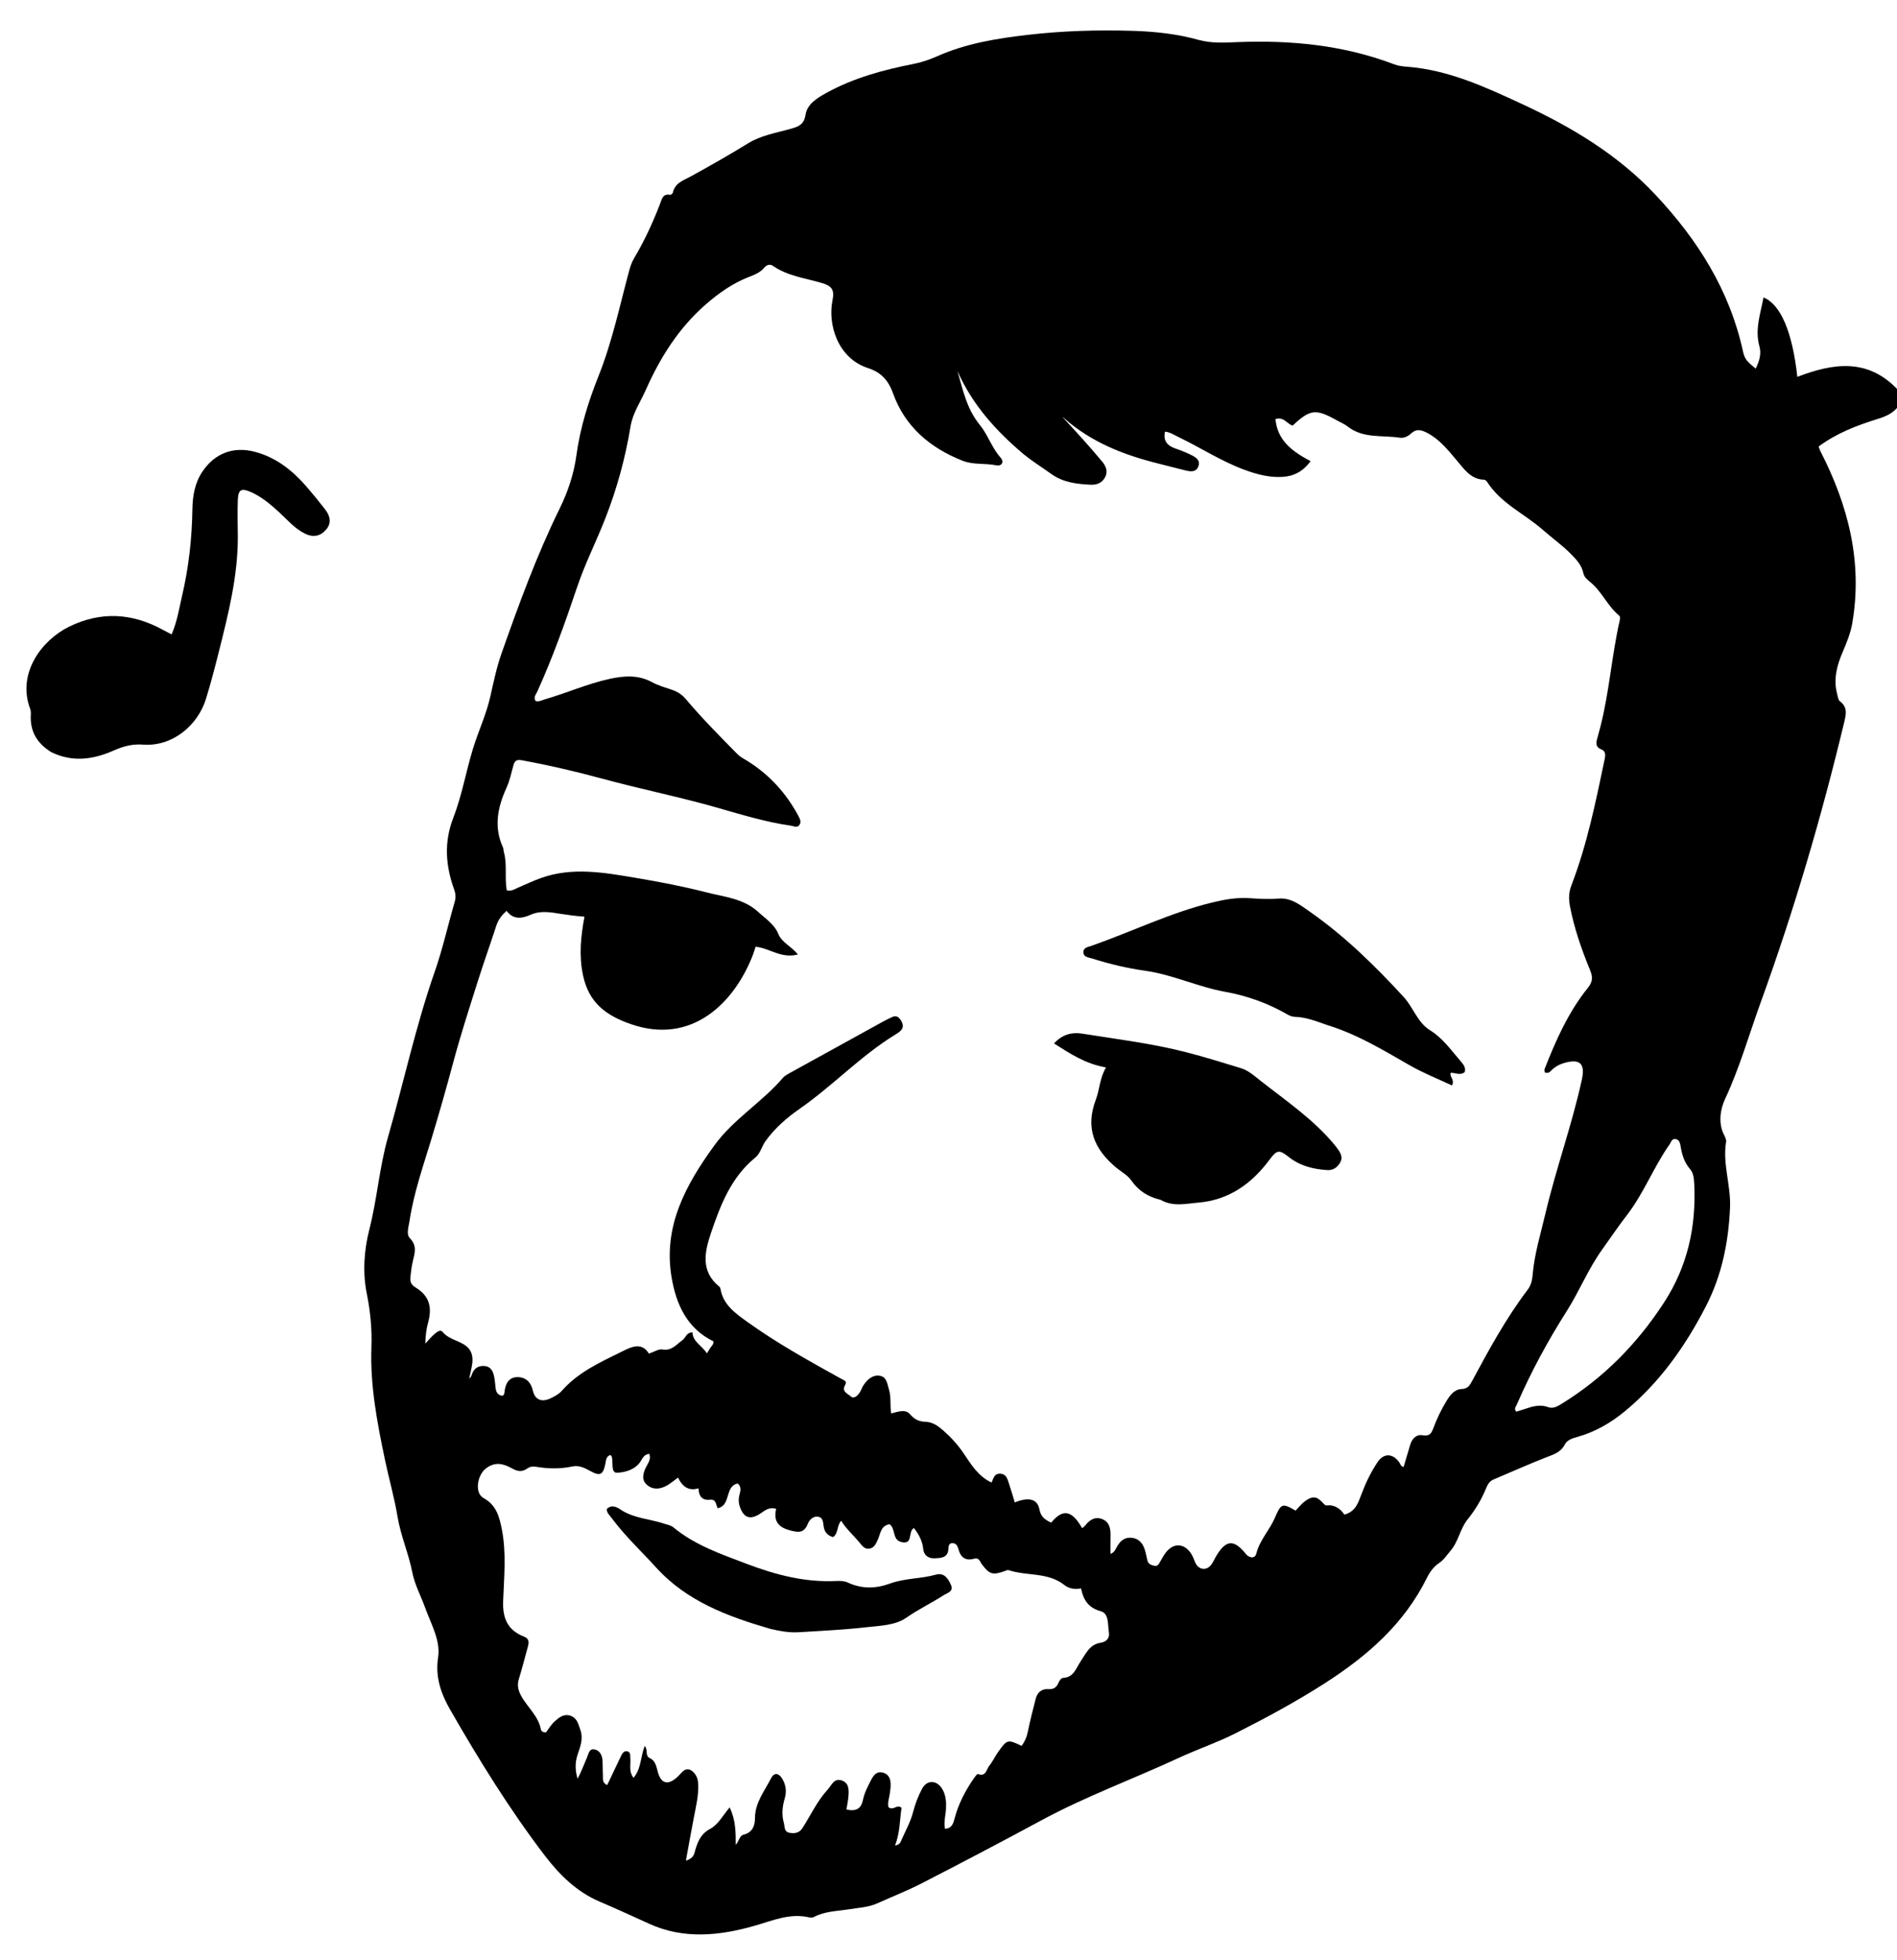 <svg version="1.1" id="Layer_1" xmlns="http://www.w3.org/2000/svg" xmlns:xlink="http://www.w3.org/1999/xlink" x="0px" y="0px"
	 width="100%" viewBox="0 0 976 1008" enable-background="new 0 0 976 1008" xml:space="preserve">
<path fill="#000000" opacity="1" stroke="none" 
	d="
M977,208.556 
	C974.161,212.561 970.218,214.163 966.01,215.475 
	C955.343,218.801 944.949,222.754 935.682,229.64 
	C936.021,230.549 936.225,231.33 936.586,232.031 
	C950.904,259.884 958.402,289.002 952.993,320.508 
	C952.084,325.802 950.018,330.724 947.921,335.631 
	C944.985,342.499 943.214,349.529 945.229,357.015 
	C945.57,358.283 945.735,359.987 946.615,360.653 
	C950.817,363.839 949.757,367.604 948.739,371.84 
	C937.066,420.438 922.985,468.314 905.947,515.306 
	C899.899,531.988 895.071,549.073 887.508,565.282 
	C885.277,570.065 883.838,577.277 886.91,583.446 
	C887.495,584.622 888.261,586.05 888.069,587.217 
	C886.187,598.614 890.572,609.594 890.097,620.911 
	C889.346,638.773 885.897,655.905 877.638,671.901 
	C867.068,692.373 853.993,710.909 836.095,725.723 
	C828.693,731.849 820.513,736.557 811.206,739.105 
	C808.693,739.793 806.233,740.672 805.04,742.975 
	C802.966,746.973 799.287,748.028 795.502,749.506 
	C786.359,753.076 777.397,757.109 768.35,760.927 
	C765.932,761.947 765.139,764.113 764.218,766.283 
	C761.875,771.806 758.81,776.798 754.988,781.539 
	C751.189,786.254 750.371,792.857 746.224,797.632 
	C744.374,799.762 742.903,802.192 740.484,803.806 
	C737.632,805.708 735.638,808.453 734.167,811.428 
	C722.396,835.237 703.35,851.78 681.393,865.83 
	C666.629,875.278 651.213,883.58 635.674,891.43 
	C626.345,896.143 616.151,899.593 606.524,904.05 
	C582.954,914.964 558.5,923.906 535.583,936.294 
	C515.255,947.283 494.775,957.999 474.229,968.577 
	C466.843,972.38 459.056,975.4 451.477,978.833 
	C446.824,980.94 441.796,981.118 436.876,981.924 
	C430.774,982.924 424.433,982.871 418.755,985.897 
	C418.086,986.253 417.075,986.271 416.306,986.091 
	C406.488,983.796 397.641,987.692 388.577,990.309 
	C370.266,995.596 351.783,997.498 333.936,989.349 
	C325.469,985.483 317.024,981.624 308.455,977.969 
	C296.841,973.014 287.903,964.269 280.384,954.429 
	C262.255,930.704 246.568,905.315 231.711,879.464 
	C227.07,871.389 223.804,862.762 225.402,852.372 
	C226.733,843.721 221.796,835.325 218.819,827.049 
	C216.621,820.937 213.385,815.056 212.16,808.77 
	C210.26,799.018 206.191,789.931 204.555,780.106 
	C202.918,770.27 200.129,760.632 198.079,750.858 
	C194.077,731.769 190.37,712.528 191.09,692.985 
	C191.439,683.532 190.568,674.56 188.723,665.399 
	C186.492,654.323 187.298,642.985 190.05,632.204 
	C194.054,616.523 195.186,600.268 199.627,584.788 
	C207.748,556.482 213.909,527.632 223.656,499.768 
	C227.77,488.007 230.474,475.757 233.953,463.768 
	C234.601,461.534 234.424,459.596 233.664,457.48 
	C229.263,445.221 228.315,433.202 233.247,420.511 
	C237.688,409.083 239.742,396.753 243.35,385.035 
	C246.104,376.088 250.172,367.494 252.265,358.232 
	C253.95,350.775 255.502,343.221 258.038,336.037 
	C266.938,310.819 276.072,285.687 287.91,261.626 
	C292.173,252.963 295.243,243.784 296.565,234.13 
	C298.496,220.027 302.683,206.566 307.945,193.387 
	C314.88,176.021 318.738,157.745 323.559,139.758 
	C324.215,137.313 324.954,134.956 326.237,132.806 
	C331.546,123.91 335.856,114.544 339.574,104.888 
	C340.499,102.485 340.921,99.462 344.792,100.195 
	C345.193,100.271 346.1,99.526 346.203,99.04 
	C347.281,93.986 351.797,92.719 355.48,90.689 
	C365.404,85.221 375.257,79.646 384.908,73.697 
	C391.654,69.539 399.545,68.325 407.042,66.182 
	C410.907,65.077 413.656,64.058 414.435,59.056 
	C415.298,53.522 420.367,50.442 425.101,47.825 
	C439.109,40.083 454.351,35.972 469.916,32.896 
	C474.196,32.05 478.237,30.694 482.226,28.917 
	C497.012,22.329 512.834,19.776 528.715,17.931 
	C546.595,15.852 564.596,15.319 582.596,15.852 
	C594.09,16.193 605.521,17.405 616.635,20.506 
	C623.217,22.342 629.858,21.931 636.493,21.666 
	C664.186,20.561 691.321,23.179 717.45,33.134 
	C719.582,33.946 721.993,34.174 724.3,34.358 
	C745.343,36.036 764.092,44.702 782.857,53.389 
	C808.44,65.232 832.354,79.498 851.844,100.292 
	C873.402,123.291 889.808,149.167 896.683,180.388 
	C897.593,184.521 898.485,185.695 903.29,189.564 
	C905.184,185.855 906.279,181.912 905.244,178.23 
	C902.773,169.43 905.75,161.35 907.325,152.987 
	C916.154,156.533 922.191,170.723 924.722,193.818 
	C943.202,186.723 961.184,183.97 976.74,200.791 
	C977,203.371 977,205.741 977,208.556 
M526.805,233.725 
	C512.53,221.703 500.216,208.129 492.588,190.753 
	C495.365,200.414 497.398,210.327 504.029,218.406 
	C508.266,223.569 510.218,230.185 514.72,235.252 
	C516.808,237.602 515.373,239.883 512.559,239.311 
	C506.834,238.147 500.815,239.145 495.304,236.979 
	C478.563,230.401 465.599,219.423 459.471,202.306 
	C456.976,195.338 453.051,191.392 446.661,189.327 
	C430.812,184.202 425.827,166.626 428.32,154.443 
	C429.438,148.983 427.875,147.059 423.042,145.615 
	C414.48,143.058 405.353,142.046 397.719,136.755 
	C396.158,135.674 394.459,136.161 393.25,137.626 
	C391.015,140.334 387.878,141.419 384.77,142.651 
	C376.779,145.821 369.914,150.698 363.418,156.305 
	C349.351,168.447 339.786,183.65 332.314,200.413 
	C329.54,206.638 325.532,212.504 324.428,219.229 
	C321.746,235.58 317.384,251.428 311.357,266.798 
	C306.743,278.565 300.996,289.877 296.948,301.882 
	C290.83,320.027 284.406,338.052 276.505,355.519 
	C275.807,357.063 274.311,358.595 275.552,360.524 
	C277.398,361.029 278.893,360.085 280.465,359.628 
	C291.653,356.376 302.349,351.601 313.799,349.117 
	C321.318,347.486 328.502,347.029 335.592,350.898 
	C338.774,352.635 342.389,353.603 345.85,354.801 
	C348.598,355.751 350.894,357.215 352.789,359.466 
	C361.168,369.418 370.342,378.629 379.454,387.896 
	C380.888,389.354 382.651,390.182 384.342,391.23 
	C395.77,398.312 404.554,407.935 410.85,419.794 
	C411.581,421.171 412.468,422.96 411.125,424.474 
	C409.908,425.844 408.358,424.845 406.914,424.638 
	C394.059,422.803 381.722,419.027 369.263,415.457 
	C349.752,409.866 329.791,405.867 310.194,400.553 
	C296.357,396.8 282.449,393.554 268.36,390.972 
	C265.735,390.491 264.745,391.379 264.118,393.727 
	C263.087,397.584 262.225,401.562 260.584,405.166 
	C256.007,415.222 253.961,425.281 258.779,435.838 
	C259.114,436.572 259.041,437.481 259.261,438.28 
	C261.036,444.728 259.542,451.476 260.739,457.937 
	C263.233,458.47 264.894,457.222 266.695,456.446 
	C270.502,454.806 274.265,453.038 278.156,451.625 
	C294.363,445.738 310.985,448.772 326.974,451.458 
	C339.155,453.504 351.488,455.857 363.563,458.96 
	C372.824,461.34 382.552,462.044 390.212,469.109 
	C394.001,472.603 398.402,475.314 400.463,480.353 
	C402.282,484.799 407.09,486.641 410.541,490.855 
	C402.034,493.22 395.883,487.563 388.724,486.89 
	C388.273,488.323 387.946,489.599 387.477,490.819 
	C377.783,516.015 355.782,537.632 324.419,526.647 
	C311.553,522.141 302.891,515.593 299.939,501.499 
	C297.799,491.278 298.816,481.587 300.709,471.433 
	C296.417,471.155 292.361,470.597 288.347,469.965 
	C283.476,469.197 278.124,468.18 273.093,470.413 
	C268.6,472.407 264.168,473.168 260.625,468.439 
	C258.116,470.743 256.35,472.996 255.385,475.967 
	C252.255,485.602 248.826,495.142 245.779,504.803 
	C241.432,518.587 236.953,532.347 233.215,546.3 
	C229.638,559.649 225.866,572.921 221.846,586.143 
	C217.642,599.972 212.84,613.673 210.678,628.052 
	C210.236,630.991 208.912,634.791 210.859,636.77 
	C214.771,640.746 213.334,644.587 212.363,648.795 
	C211.767,651.38 211.419,654.036 211.163,656.68 
	C210.935,659.022 211.294,660.62 213.941,662.225 
	C220.77,666.364 222.451,672.181 220.283,680.095 
	C219.346,683.513 218.891,686.976 218.831,691.035 
	C223.922,685.127 226.361,683.339 227.729,685.001 
	C231.388,689.447 237.519,689.433 241.068,693.424 
	C242.97,695.563 243.375,698.581 242.942,701.474 
	C242.563,704.006 241.929,706.498 241.408,709.008 
	C242.232,708.38 242.512,707.622 242.773,706.857 
	C243.833,703.761 246.043,702.274 249.258,702.518 
	C252.513,702.766 253.668,705.203 254.23,707.949 
	C254.63,709.9 254.764,711.906 254.992,713.891 
	C255.246,716.098 256.229,717.599 258.49,717.844 
	C259.533,717.309 259.494,716.433 259.591,715.617 
	C260.067,711.58 261.842,708.255 266.229,708.239 
	C270.474,708.223 273.196,710.85 274.159,715.189 
	C275.187,719.823 278.624,721.359 283.242,719.161 
	C285.324,718.17 287.552,716.996 289.03,715.307 
	C297.419,705.723 308.722,700.645 319.753,695.202 
	C324.69,692.766 330.058,689.952 333.857,696.148 
	C336.712,695.201 338.912,693.672 340.769,694.012 
	C345.606,694.899 347.984,691.433 351.128,689.229 
	C352.8,688.057 353.085,685.226 356.279,685.227 
	C356.421,689.981 360.822,691.765 363.725,696.013 
	C364.421,694.873 364.926,694.021 365.457,693.185 
	C366.063,692.228 367.147,691.539 367.099,689.863 
	C353.462,683.23 347.853,670.84 345.504,656.766 
	C341.116,630.471 352.975,609.127 367.597,588.994 
	C377.352,575.562 392.017,566.916 402.769,554.369 
	C403.811,553.153 405.414,552.358 406.861,551.557 
	C422.58,542.858 438.317,534.191 454.059,525.534 
	C455.663,524.651 457.311,523.843 458.972,523.073 
	C461.001,522.131 462.263,522.859 463.486,524.733 
	C466.213,528.912 462.848,530.716 460.379,532.237 
	C442.712,543.118 428.474,558.385 411.508,570.182 
	C404.854,574.808 398.616,580.213 393.793,586.946 
	C391.861,589.644 391.257,593.164 388.547,595.373 
	C376.243,605.403 370.721,619.594 365.877,633.881 
	C362.63,643.457 360.173,653.748 370.107,661.722 
	C370.454,662 370.634,662.593 370.721,663.07 
	C372.183,671.068 378.216,675.308 384.205,679.632 
	C399.637,690.774 416.276,699.917 432.868,709.141 
	C434.1,709.826 436.031,710.244 434.796,712.335 
	C432.8,715.712 436.33,716.862 437.694,718.116 
	C439.383,719.669 441.33,717.749 442.444,715.958 
	C443.144,714.832 443.522,713.498 444.263,712.406 
	C446.329,709.361 449.132,706.821 452.914,707.597 
	C456.257,708.283 456.537,711.894 457.399,714.747 
	C458.568,718.614 457.821,722.659 458.509,726.909 
	C462.033,726.179 465.662,724.3 468.433,727.566 
	C470.559,730.073 473.011,731.136 476.22,731.223 
	C479.923,731.324 482.786,733.476 485.433,735.809 
	C489.321,739.234 492.799,743.054 495.714,747.351 
	C499.667,753.177 503.287,759.302 510.181,762.46 
	C511.058,760.516 511.518,757.621 514.792,757.911 
	C517.959,758.192 518.42,760.993 519.207,763.308 
	C520.257,766.398 521.136,769.547 522.094,772.69 
	C529.26,769.771 533.754,770.845 534.788,776.305 
	C535.543,780.291 537.872,781.696 540.848,783.074 
	C546.806,775.833 551.448,776.599 556.759,785.927 
	C557.279,785.49 557.857,785.148 558.243,784.656 
	C560.456,781.835 563.169,779.836 566.84,781.167 
	C570.732,782.579 571.455,786.03 571.36,789.778 
	C571.283,792.812 571.344,795.85 571.344,799.183 
	C573.49,798.314 573.993,796.647 574.795,795.251 
	C576.404,792.449 578.624,790.576 582.029,790.848 
	C585.604,791.134 587.76,793.348 588.855,796.591 
	C589.49,798.474 589.847,800.453 590.291,802.398 
	C590.74,804.368 592.287,804.949 593.965,805.282 
	C595.657,805.618 596.236,804.288 596.919,803.131 
	C597.849,801.557 598.692,799.908 599.801,798.468 
	C603.642,793.479 608.962,793.541 612.605,798.673 
	C613.642,800.134 614.223,801.928 614.948,803.599 
	C616.571,807.34 620.644,808.002 623.118,804.786 
	C624.224,803.349 624.915,801.599 625.87,800.037 
	C630.868,791.856 634.848,791.609 640.914,799.104 
	C642.851,801.497 645.696,801.655 646.368,798.991 
	C648.139,791.971 653.249,786.883 655.963,780.505 
	C659.055,773.237 659.753,772.9 666.574,776.905 
	C668.717,774.635 670.642,772.107 673.616,770.701 
	C677.548,768.843 679.372,771.813 681.622,773.934 
	C681.841,774.14 682.248,774.293 682.54,774.255 
	C686.851,773.693 689.693,776.109 691.685,778.943 
	C697.452,777.408 698.804,772.883 700.433,768.531 
	C702.599,762.74 705.277,757.163 708.701,752.034 
	C711.96,747.149 716.651,747.372 719.997,752.191 
	C720.525,752.952 720.586,754.129 722.153,754.45 
	C723.269,750.691 724.393,746.913 725.514,743.133 
	C726.477,739.885 728.681,737.551 732.003,738.148 
	C735.437,738.765 736.453,737.163 737.401,734.62 
	C739.269,729.613 741.577,724.807 744.374,720.254 
	C746.163,717.344 748.431,714.499 751.994,714.374 
	C755.198,714.263 756.195,712.465 757.415,710.197 
	C766.093,694.052 774.854,677.949 785.977,663.298 
	C787.697,661.032 788.299,658.457 788.517,655.841 
	C789.417,644.992 792.643,634.626 795.116,624.127 
	C800.569,600.968 808.77,578.543 813.855,555.271 
	C815.687,546.884 812.799,544.258 804.41,546.798 
	C802.311,547.434 800.43,548.415 798.779,549.913 
	C797.754,550.844 796.88,552.397 794.778,551.527 
	C794.745,550.988 794.495,550.279 794.702,549.751 
	C800.489,535.01 806.883,520.558 816.906,508.114 
	C819.331,505.104 819.633,502.717 818.167,499.15 
	C813.751,488.399 809.898,477.443 807.72,465.95 
	C807.011,462.209 807.129,458.841 808.508,455.258 
	C816.552,434.351 820.985,412.473 825.551,390.64 
	C825.947,388.743 826.388,386.408 823.924,385.434 
	C820.595,384.117 821.194,381.77 821.923,379.248 
	C822.432,377.489 822.897,375.716 823.354,373.943 
	C828.018,355.868 829.184,337.154 833.362,318.988 
	C833.533,318.244 833.561,317.008 833.125,316.655 
	C827.103,311.775 824.191,304.224 818.174,299.361 
	C816.615,298.101 815.046,296.796 814.601,294.692 
	C813.765,290.737 811.207,287.941 808.493,285.171 
	C803.925,280.51 798.607,276.743 793.73,272.46 
	C784.278,264.158 772.174,258.93 765.125,247.833 
	C764.798,247.318 764.093,246.729 763.548,246.713 
	C756.627,246.512 753.239,241.176 749.466,236.737 
	C744.922,231.391 740.665,225.915 734.217,222.602 
	C731.266,221.086 728.717,220.365 726.033,222.91 
	C724.396,224.461 722.274,225.435 720.099,225.102 
	C711.063,223.719 701.308,225.643 693.309,219.307 
	C691.763,218.082 689.848,217.324 688.105,216.346 
	C676.942,210.085 674.143,210.386 665.074,218.879 
	C662.22,218.145 660.637,214.175 656.212,215.506 
	C657.235,226.878 665.305,232.385 674.314,237.187 
	C670.379,242.447 665.752,244.894 659.919,245.258 
	C653.107,245.683 646.696,243.964 640.413,241.668 
	C628.505,237.317 617.892,230.323 606.525,224.86 
	C604.171,223.729 602.017,222.254 599.37,222.001 
	C598.318,226.935 600.772,229.301 604.885,230.712 
	C607.559,231.63 610.208,232.68 612.74,233.929 
	C615.149,235.118 617.823,236.628 616.518,239.95 
	C615.353,242.917 612.567,242.57 610.05,241.965 
	C605.354,240.836 600.688,239.584 596.002,238.416 
	C578.194,233.978 561.397,227.45 547.433,215.027 
	C547.121,214.749 546.604,214.432 546.607,214.422 
	C550.235,218.379 553.645,222.017 556.963,225.738 
	C560.398,229.59 563.813,233.463 567.101,237.44 
	C568.977,239.71 570.124,242.363 568.634,245.293 
	C567.111,248.289 564.397,249.461 561.161,249.297 
	C553.979,248.934 546.995,248.163 540.803,243.708 
	C536.349,240.503 531.664,237.606 526.805,233.725 
M463.837,929.754 
	C462.856,936.135 463.072,942.671 460.483,949.076 
	C463.024,948.809 463.34,947.349 463.844,946.199 
	C465.907,941.492 468.461,937.029 469.772,931.953 
	C470.846,927.796 472.404,923.657 474.437,919.881 
	C476.955,915.203 482.028,915.45 484.763,920.016 
	C486.643,923.154 486.882,926.577 486.717,930.147 
	C486.56,933.525 485.467,936.892 486.194,940.557 
	C489.995,940.263 490.532,937.43 491.192,934.98 
	C493.214,927.478 496.766,920.746 501.162,914.416 
	C501.714,913.621 502.754,912.234 503.092,912.363 
	C507.373,914.005 507.479,909.893 509.013,908.044 
	C510.697,906.014 511.803,903.518 513.332,901.344 
	C518.173,894.458 518.332,894.443 525.605,897.889 
	C527.204,895.751 528.24,893.437 528.788,890.734 
	C529.942,885.04 531.401,879.406 532.833,873.773 
	C533.669,870.488 535.815,868.488 539.303,868.709 
	C541.835,868.868 543.445,868.036 544.444,865.75 
	C544.985,864.511 545.803,862.99 547.074,862.915 
	C552.497,862.598 553.591,857.982 555.92,854.536 
	C558.592,850.581 560.607,845.747 566.062,844.904 
	C569.451,844.381 570.996,842.383 570.525,839.49 
	C569.893,835.614 570.634,829.851 566.438,828.683 
	C560.051,826.907 557.441,823.046 556.206,816.911 
	C552.965,817.55 549.974,817.04 547.568,815.135 
	C539.094,808.422 528.284,810.661 518.895,807.502 
	C518.377,807.328 517.628,807.74 517.016,807.96 
	C510.718,810.224 509.128,809.724 505.186,804.531 
	C504.184,803.211 503.79,800.888 501.18,801.631 
	C496.684,802.911 494.162,800.852 493.074,796.622 
	C492.663,795.023 491.884,793.705 490.189,793.62 
	C488.057,793.512 488.008,795.34 487.92,796.809 
	C487.641,801.426 483.598,801.283 480.939,801.419 
	C478.232,801.558 475.359,800.491 474.94,796.282 
	C474.567,792.527 472.637,788.944 470.219,785.859 
	C466.917,787.641 470.076,794.597 463.703,793.054 
	C458.965,791.908 460.89,786.222 457.697,783.904 
	C453.154,784.602 453.056,788.618 451.702,791.664 
	C450.747,793.814 449.808,796.166 447.13,796.482 
	C444.642,796.776 443.395,794.722 441.995,793.057 
	C438.949,789.434 435.359,786.3 432.788,782.117 
	C430.389,784.769 431.504,788.523 428.605,790.515 
	C425.694,789.754 424.15,787.807 423.757,784.929 
	C423.482,782.919 423.468,780.548 421.103,780.067 
	C418.436,779.525 416.442,781.617 415.637,783.645 
	C413.578,788.829 410.409,788.133 406.041,786.931 
	C400.045,785.281 397.945,781.814 399.337,776.005 
	C395.377,774.786 393.176,777.215 390.741,778.708 
	C385.973,781.632 382.813,780.655 380.81,775.354 
	C380.037,773.308 379.837,771.217 380.398,768.986 
	C380.899,766.995 381.723,764.756 379.496,762.939 
	C372.736,764.451 376.23,774.277 369.221,775.667 
	C368.326,773.804 368.442,770.954 365.38,771.289 
	C361.343,771.731 359.575,769.683 359.366,765.439 
	C354.081,767.039 350.989,764.307 348.817,759.918 
	C346.528,761.58 344.906,763.03 343.047,764.047 
	C339.801,765.824 336.247,766.344 333.18,763.923 
	C330.07,761.468 330.633,758.397 332.159,754.982 
	C333.118,752.835 335.221,750.609 334.026,747.694 
	C331.131,747.999 330.499,750.336 329.292,752.011 
	C326.4,756.024 321.376,757.242 317.558,757.428 
	C314.073,757.599 315.643,751.954 314.7,748.963 
	C314.62,748.711 314.243,748.554 313.952,748.308 
	C311.822,749.072 311.801,751.073 311.46,752.778 
	C310.315,758.501 308.769,759.378 303.508,756.43 
	C300.631,754.818 297.713,753.497 294.54,754.178 
	C288.216,755.535 281.97,755.404 275.66,754.332 
	C274.166,754.079 272.577,754.293 271.333,755.202 
	C268.666,757.154 266.21,756.761 263.475,755.223 
	C259.077,752.748 254.781,751.576 250.022,755.191 
	C245.469,758.651 244.082,767.874 248.773,770.436 
	C255.398,774.056 256.954,780.158 258.202,786.548 
	C260.591,798.779 259.325,811.157 258.864,823.435 
	C258.531,832.308 261.227,838.478 269.675,841.724 
	C272.081,842.648 272.25,844.475 271.646,846.644 
	C270.085,852.254 268.687,857.914 266.962,863.473 
	C265.99,866.606 266.546,869.192 268.058,872.023 
	C271.239,877.976 276.989,882.411 278.296,889.484 
	C278.455,890.345 279.516,891.045 280.933,890.923 
	C282.319,889.119 283.575,886.908 285.37,885.298 
	C287.558,883.336 290.046,881.274 293.398,882.361 
	C296.865,883.485 297.464,886.472 298.57,889.601 
	C300.27,894.412 298.473,898.397 297.112,902.567 
	C295.76,906.708 295.943,910.697 297.163,914.782 
	C299.12,911.163 300.442,907.442 302.031,903.839 
	C302.78,902.139 303.063,899.335 305.595,899.667 
	C308.324,900.024 309.73,902.363 309.951,905.079 
	C310.167,907.73 310.036,910.409 310.201,913.066 
	C310.306,914.747 309.625,916.802 312.403,918.052 
	C314.763,913.082 317.082,908.176 319.424,903.28 
	C320.085,901.899 320.905,900.352 322.666,900.687 
	C324.643,901.063 324.14,902.965 324.292,904.394 
	C324.627,907.545 323.33,910.975 325.955,914.316 
	C329.977,909.557 329.506,903.457 331.709,897.912 
	C333.588,900.211 331.655,902.923 334.38,904.204 
	C336.979,905.425 337.659,908.137 338.318,910.815 
	C339.948,917.434 343.689,918.455 348.62,913.763 
	C349.343,913.075 350.032,912.347 350.704,911.608 
	C352.892,909.201 355.018,909.495 357.075,911.755 
	C358.609,913.44 359.152,915.489 359.237,917.727 
	C359.452,923.453 358.089,928.96 357.025,934.516 
	C355.637,941.753 354.341,949.008 352.889,956.887 
	C355.644,956.138 356.83,954.639 357.291,952.957 
	C358.651,947.997 360.19,943.338 365.202,940.686 
	C369.61,938.354 371.841,933.704 375.4,929.543 
	C378.525,936.033 378.529,942.133 378.539,948.791 
	C380.293,946.909 380.343,944.087 382.65,943.535 
	C387.154,942.457 388.431,938.868 388.421,935.206 
	C388.4,927.112 393.32,921.201 396.683,914.609 
	C398.334,911.372 400.669,911.891 402.376,914.655 
	C404.287,917.748 404.819,921.257 403.785,924.762 
	C402.536,928.998 402.053,933.165 403.285,937.492 
	C403.851,939.48 403.27,942.049 406.218,942.595 
	C408.858,943.085 411.271,942.646 412.827,940.225 
	C417.104,933.568 420.4,926.307 425.843,920.358 
	C427.947,918.058 429.045,914.372 433.03,915.659 
	C436.786,916.873 436.773,920.396 436.54,923.611 
	C436.366,926.002 435.834,928.366 435.479,930.627 
	C440.365,931.692 443.03,930.328 443.972,925.722 
	C444.498,923.146 445.545,920.605 446.762,918.258 
	C448.401,915.098 449.936,910.404 454.285,911.652 
	C458.964,912.994 458.424,917.863 457.894,921.899 
	C457.54,924.606 456.501,927.266 457.134,929.476 
	C459.871,931.347 461.401,927.692 463.837,929.754 
M784.529,724.637 
	C788.483,723.267 792.374,722.108 796.648,723.711 
	C798.954,724.576 801.154,723.379 803.211,722.118 
	C824.869,708.846 842.168,691.318 856.049,670.016 
	C868.292,651.228 872.738,630.816 871.677,608.82 
	C871.548,606.132 871.275,603.235 869.537,601.25 
	C866.514,597.797 865.376,593.795 864.661,589.486 
	C864.388,587.84 863.932,585.981 861.914,585.785 
	C860.069,585.606 859.726,587.521 858.899,588.696 
	C850.752,600.264 845.733,613.708 837.023,624.958 
	C832.546,630.74 828.471,636.833 824.203,642.777 
	C817.09,652.687 812.572,664.081 806.045,674.345 
	C796.308,689.659 787.67,705.596 780.437,722.263 
	C779.959,723.364 778.755,724.498 780.108,726.033 
	C781.317,725.643 782.566,725.24 784.529,724.637 
z"/>
<path fill="#000000" opacity="1" stroke="none" 
	d="
M26.411,386.849 
	C18.957,382.254 15.342,375.986 15.857,367.488 
	C15.916,366.51 15.857,365.438 15.517,364.537 
	C8.608,346.199 21.583,329.065 35.741,322.204 
	C51.936,314.357 67.897,315.249 83.575,323.799 
	C85.007,324.58 86.461,325.321 88.285,326.281 
	C91.144,319.697 92.156,312.968 93.688,306.412 
	C97.108,291.786 98.757,276.945 98.987,261.913 
	C99.093,255.059 100.223,248.316 104.225,242.418 
	C110.602,233.02 120.217,229.448 131.202,232.383 
	C142.1,235.294 150.477,241.946 157.697,250.265 
	C160.969,254.035 164.122,257.915 167.185,261.856 
	C169.738,265.139 170.816,268.786 167.817,272.336 
	C164.891,275.8 161.153,276.505 157.012,274.497 
	C151.486,271.819 147.639,267.091 143.223,263.076 
	C138.888,259.135 134.423,255.395 129.026,253.024 
	C124.165,250.888 122.58,251.759 122.358,257.076 
	C122.094,263.391 122.342,269.726 122.357,276.053 
	C122.404,296.225 117.523,315.593 112.655,334.952 
	C110.586,343.179 108.458,351.406 105.944,359.505 
	C101.731,373.084 88.705,384.046 73.699,382.952 
	C68.109,382.544 63.58,383.741 58.601,385.947 
	C48.29,390.517 37.548,392.263 26.411,386.849 
z"/>
<path fill="#000000" opacity="1" stroke="none" 
	d="
M597.08,617.054 
	C590.586,615.557 585.723,612.332 582.114,607.193 
	C580.056,604.261 576.836,602.644 574.169,600.407 
	C562.987,591.029 558.255,580.113 563.817,565.501 
	C565.763,560.389 565.768,554.482 569.048,548.961 
	C558.637,547.239 550.739,541.998 542.304,536.651 
	C546.563,531.912 551.61,530.768 556.719,531.582 
	C574.603,534.431 592.625,536.618 610.2,541.132 
	C619.698,543.571 629.078,546.483 638.457,549.359 
	C642.339,550.55 645.39,553.343 648.505,555.795 
	C661.688,566.174 675.707,575.605 686.544,588.697 
	C687.287,589.594 687.988,590.529 688.649,591.487 
	C690.041,593.506 690.884,595.645 689.454,597.989 
	C687.974,600.414 685.923,601.946 682.911,601.764 
	C675.646,601.324 668.875,599.642 662.978,594.972 
	C658.198,591.187 656.957,591.324 653.268,596.299 
	C644.01,608.78 632.259,617.207 616.478,618.503 
	C610.188,619.02 603.565,620.774 597.08,617.054 
z"/>
<path fill="#000000" opacity="1" stroke="none" 
	d="
M682.873,527.189 
	C677.169,525.204 671.918,523.083 666.129,522.952 
	C664.869,522.924 663.51,522.38 662.391,521.736 
	C652.364,515.966 641.844,512.154 630.283,510.072 
	C616.429,507.576 603.343,501.261 589.355,499.28 
	C579.974,497.952 570.939,495.834 561.998,492.974 
	C560.187,492.395 557.553,492.358 557.401,489.86 
	C557.243,487.283 559.867,487.024 561.652,486.397 
	C582.363,479.122 602.183,469.388 623.638,464.15 
	C629.995,462.598 636.286,461.483 642.872,461.923 
	C647.83,462.254 652.794,462.565 657.809,462.131 
	C664.279,461.571 669.169,465.564 674.034,468.971 
	C691.97,481.529 707.534,496.781 722.271,512.835 
	C727.125,518.123 729.31,525.864 735.692,529.818 
	C742.433,533.994 746.729,540.298 751.721,546.036 
	C753.019,547.528 754.243,549.181 753.573,551.388 
	C751.234,553.277 748.709,551.607 746.352,551.746 
	C745.753,553.966 748.603,555.31 747.029,558.24 
	C739.747,554.812 732.213,551.853 725.267,547.87 
	C711.693,540.088 698.346,531.94 682.873,527.189 
z"/>
<path fill="#000000" opacity="1" stroke="none" 
	d="
M396.449,837.752 
	C374.323,831.298 353.418,823.585 337.577,806.163 
	C329.854,797.67 321.413,789.829 314.564,780.548 
	C313.595,779.236 312.221,778.153 312.144,776.137 
	C314.583,773.617 317.254,775.006 319.288,776.37 
	C326.145,780.967 334.357,781.125 341.829,783.655 
	C343.401,784.187 345.11,784.409 346.4,785.475 
	C357.53,794.684 370.877,799.235 384.143,804.266 
	C399.121,809.946 414.204,813.904 430.337,813.086 
	C432.288,812.987 434.485,813.099 436.205,813.897 
	C443.445,817.257 450.599,817.079 457.963,814.39 
	C465.527,811.627 473.735,812.014 481.454,809.846 
	C485.888,808.601 487.897,812.02 489.293,815.19 
	C490.756,818.513 487.345,819.241 485.412,820.47 
	C479.122,824.471 472.428,827.712 466.236,832.016 
	C460.582,835.946 452.917,836.068 446.03,836.848 
	C434.308,838.176 422.496,838.751 410.711,839.453 
	C406.044,839.732 401.42,838.887 396.449,837.752 
z"/>
</svg>